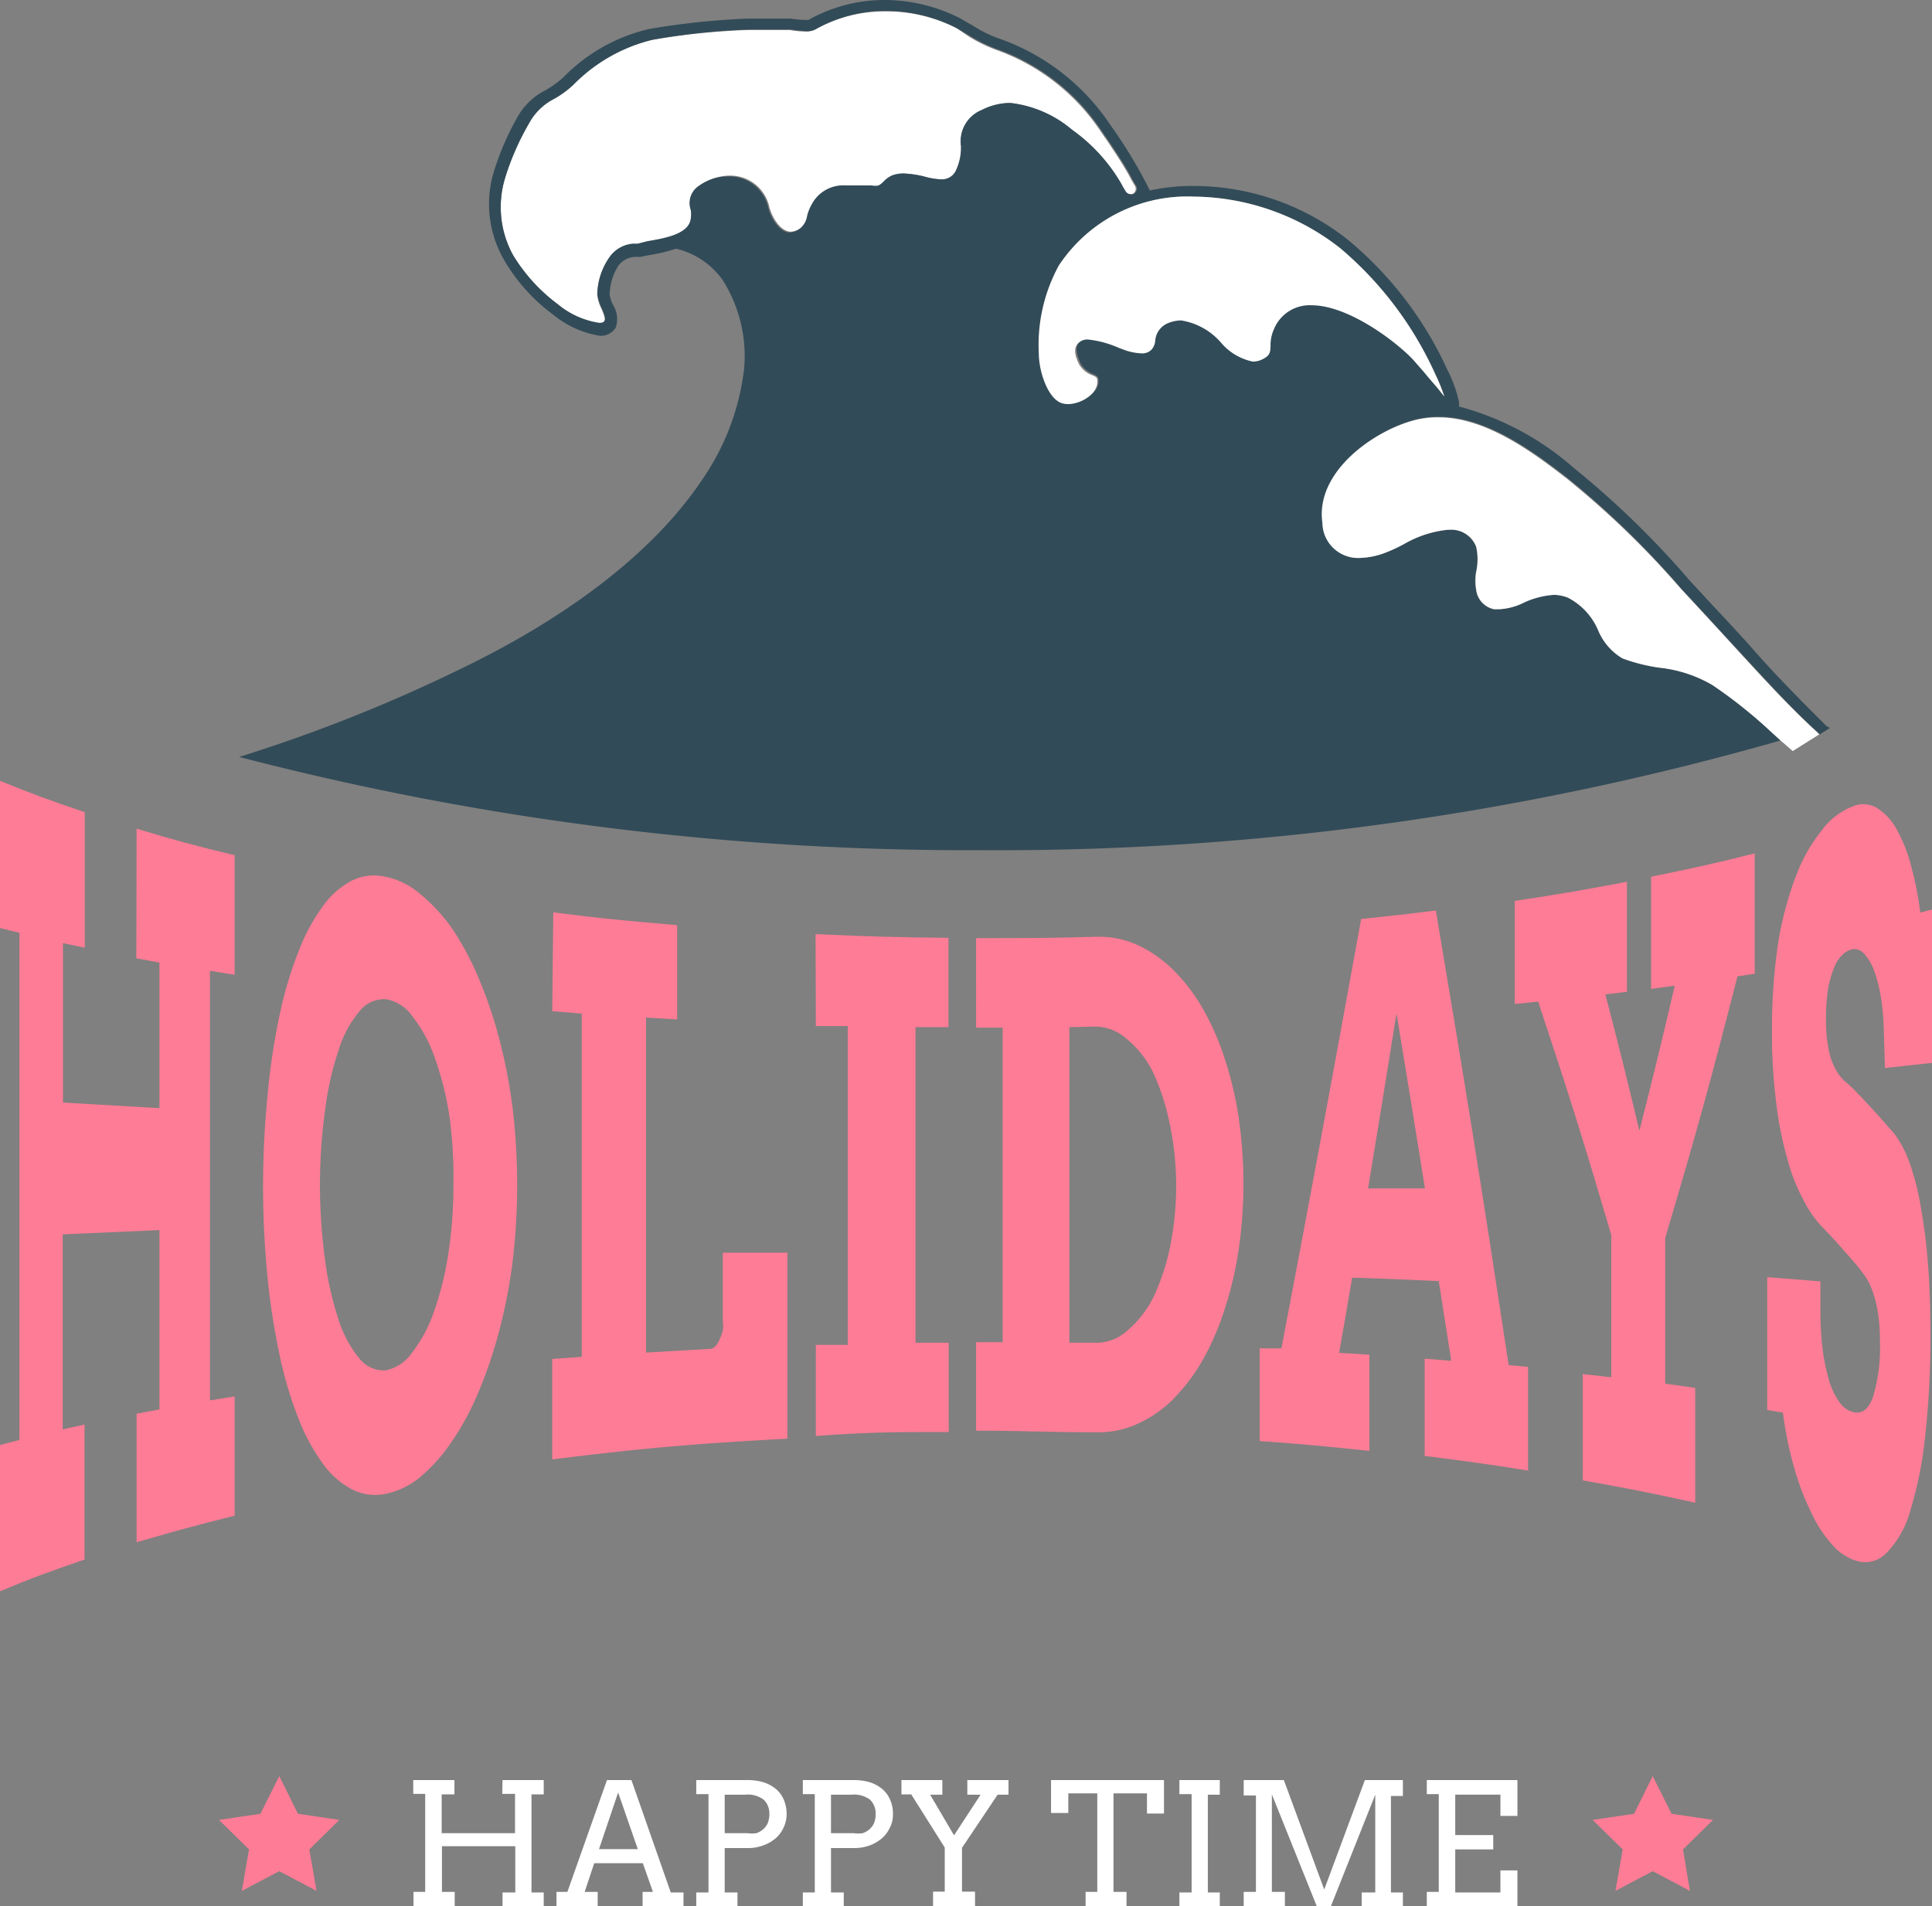 <svg xmlns="http://www.w3.org/2000/svg" viewBox="0 0 72.7 71.75"><rect x="0" y="0" width="72.7" height="71.75" fill="#808080" stroke="none"/><defs><style>.cls-1{fill:#fff;}.cls-2{fill:#324b58;}.cls-3{fill:#ff7c96;}</style></defs><title>Holidays-13</title><g id="Calque_2" data-name="Calque 2"><g id="Planche_Vacance_-_17" data-name="Planche Vacance - 17"><path class="cls-1" d="M41.82,6.38a6.65,6.65,0,0,1,.36.56,2.75,2.75,0,0,0,.17.29.25.25,0,0,0,.27.07A.22.22,0,0,0,42.71,7c-.11-.17-.2-.36-.3-.53-.22-.38-.46-.74-.7-1.1l-.29-.42a7.9,7.9,0,0,0-3.9-3.06,5.59,5.59,0,0,1-1.07-.52L36,1.06A5.84,5.84,0,0,0,33.33.43a5.35,5.35,0,0,0-2.7.7.7.7,0,0,1-.32.06,4.2,4.2,0,0,1-.6-.06l-.3,0H29l-.84,0a25.73,25.73,0,0,0-3.66.38,6.27,6.27,0,0,0-3,1.7,3.63,3.63,0,0,1-.74.54,2.23,2.23,0,0,0-.84.76A10.13,10.13,0,0,0,19,6.72a3.75,3.75,0,0,0,.31,2.89A6.54,6.54,0,0,0,21,11.46a3.22,3.22,0,0,0,1.53.72c.14,0,.19,0,.22-.1s-.05-.3-.12-.46a1.6,1.6,0,0,1-.16-.53,2.51,2.51,0,0,1,.46-1.39,1.19,1.19,0,0,1,.89-.5l.17,0,.38-.07C25,9,25.93,8.84,26,8.26a1,1,0,0,0,0-.35.77.77,0,0,1,.3-.89,1.89,1.89,0,0,1,1.16-.41,1.5,1.5,0,0,1,1.49,1.18c.12.45.45.93.81.93a.69.69,0,0,0,.41-.17.76.76,0,0,0,.24-.45,1.67,1.67,0,0,1,.17-.43A1.34,1.34,0,0,1,31.86,7l.49,0,.18,0,.3,0a.68.68,0,0,0,.26,0,.73.73,0,0,0,.18-.14,1,1,0,0,1,.33-.24A1.18,1.18,0,0,1,34,6.53a3.78,3.78,0,0,1,.74.11,2.69,2.69,0,0,0,.64.11A.58.58,0,0,0,36,6.37a2,2,0,0,0,.17-.87,1.27,1.27,0,0,1,.78-1.36A2.36,2.36,0,0,1,38,3.87a4.32,4.32,0,0,1,2.3,1A6.51,6.51,0,0,1,41.82,6.38Z"/><path class="cls-2" d="M68.73,27.33c-1-1-2-2-3-3.16-.37-.4-.75-.82-1.14-1.23l-1-1.08a33.64,33.64,0,0,0-4.36-4.24,10.72,10.72,0,0,0-4.33-2.32,1,1,0,0,0,0-.18v0a5.05,5.05,0,0,0-.45-1.23A13.74,13.74,0,0,0,50.69,9a9.36,9.36,0,0,0-5.77-2,7.33,7.33,0,0,0-1.65.17,18.21,18.21,0,0,0-1.49-2.47,8.33,8.33,0,0,0-4.13-3.23,4.46,4.46,0,0,1-1-.48l-.5-.29A6.29,6.29,0,0,0,33.33,0a5.84,5.84,0,0,0-2.91.75s0,0-.11,0a3.61,3.61,0,0,1-.54-.05l-.35,0H29l-.86,0a28.44,28.44,0,0,0-3.71.39,6.6,6.6,0,0,0-3.23,1.82,3.93,3.93,0,0,1-.66.48,2.49,2.49,0,0,0-1,.9,10.21,10.21,0,0,0-1,2.32A4.21,4.21,0,0,0,19,9.84a6.85,6.85,0,0,0,1.81,2,3.7,3.7,0,0,0,1.77.8.66.66,0,0,0,.59-.31,1,1,0,0,0-.1-.85,1.43,1.43,0,0,1-.13-.38A2.12,2.12,0,0,1,23.27,10a.81.81,0,0,1,.64-.33l.18,0,.35-.07a6.41,6.41,0,0,0,1-.24,3,3,0,0,1,1.76,1.19A5.35,5.35,0,0,1,28,13.88a9.21,9.21,0,0,1-1.63,4.25c-1.72,2.55-4.81,5-8.94,7A59.11,59.11,0,0,1,9,28.49,108.74,108.74,0,0,0,36.86,32,106.81,106.81,0,0,0,67,27.87l-.33-.3a17.94,17.94,0,0,0-2.24-1.79,5,5,0,0,0-2-.65,6.66,6.66,0,0,1-1.38-.35,2.21,2.21,0,0,1-.91-1.05A2.46,2.46,0,0,0,59,22.5a1.45,1.45,0,0,0-.54-.11,3.19,3.19,0,0,0-1.1.28,2.37,2.37,0,0,1-.93.26l-.22,0a.85.85,0,0,1-.67-.73,2,2,0,0,1,0-.68,2.15,2.15,0,0,0,0-.94,1,1,0,0,0-1-.64h-.07a4.12,4.12,0,0,0-1.65.54,6.09,6.09,0,0,1-.74.34,2.93,2.93,0,0,1-.91.18,1.34,1.34,0,0,1-1.38-1.34c-.27-1.89,1.86-3.41,3.38-3.84a3.42,3.42,0,0,1,1-.13c1.81,0,3.61,1.37,4.8,2.29a33.5,33.5,0,0,1,4.31,4.19l1,1.08,1.13,1.23c1,1.07,1.91,2.09,2.9,3l.17.16.38-.24ZM36.94,4.14a1.27,1.27,0,0,0-.78,1.36,2,2,0,0,1-.17.87.58.58,0,0,1-.58.38,2.69,2.69,0,0,1-.64-.11A3.78,3.78,0,0,0,34,6.53a1.18,1.18,0,0,0-.43.07,1,1,0,0,0-.33.24.73.73,0,0,1-.18.14.68.68,0,0,1-.26,0l-.3,0-.18,0-.49,0a1.34,1.34,0,0,0-1.29.72,1.67,1.67,0,0,0-.17.43.76.76,0,0,1-.24.45.69.69,0,0,1-.41.17c-.36,0-.69-.48-.81-.93a1.5,1.5,0,0,0-1.49-1.18A1.89,1.89,0,0,0,26.29,7a.77.77,0,0,0-.3.89,1,1,0,0,1,0,.35c-.08.58-1,.73-1.64.84L24,9.17l-.17,0a1.19,1.19,0,0,0-.89.5,2.51,2.51,0,0,0-.46,1.39,1.6,1.6,0,0,0,.16.53c.07.16.16.38.12.46s-.08.1-.22.1A3.22,3.22,0,0,1,21,11.46a6.54,6.54,0,0,1-1.69-1.85A3.75,3.75,0,0,1,19,6.72,10.13,10.13,0,0,1,20,4.49a2.23,2.23,0,0,1,.84-.76,3.63,3.63,0,0,0,.74-.54,6.27,6.27,0,0,1,3-1.7,25.73,25.73,0,0,1,3.66-.38l.84,0h.38l.3,0a4.2,4.2,0,0,0,.6.06.7.7,0,0,0,.32-.06,5.35,5.35,0,0,1,2.7-.7A5.84,5.84,0,0,1,36,1.06l.48.28a5.59,5.59,0,0,0,1.07.52,7.9,7.9,0,0,1,3.9,3.06l.29.42c.24.36.48.72.7,1.1.1.17.19.36.3.53a.22.22,0,0,1-.09.33.25.25,0,0,1-.27-.07,2.75,2.75,0,0,1-.17-.29,6.65,6.65,0,0,0-.36-.56,6.51,6.51,0,0,0-1.51-1.5,4.32,4.32,0,0,0-2.3-1A2.36,2.36,0,0,0,36.94,4.14ZM54.16,14.65c-.16-.2-.33-.4-.5-.59s-.25-.29-.38-.44c-.49-.6-2.44-2.17-3.93-2.17a1.45,1.45,0,0,0-1.42.92,1.41,1.41,0,0,0-.12.62c0,.26,0,.36-.34.51a.78.78,0,0,1-.33.07,2.13,2.13,0,0,1-1.2-.72,2.5,2.5,0,0,0-1.5-.83,1.37,1.37,0,0,0-.48.1.78.78,0,0,0-.49.66.57.57,0,0,1-.13.33.48.48,0,0,1-.39.15,2.18,2.18,0,0,1-.59-.11l-.27-.1A3.81,3.81,0,0,0,41,12.74a.48.48,0,0,0-.43.2c-.14.22,0,.51.08.72a.93.93,0,0,0,.49.42c.16.08.2.1.2.27,0,.44-.61.82-1.1.82a.73.73,0,0,1-.3-.06c-.5-.24-.78-1.22-.8-1.84A6.22,6.22,0,0,1,39.84,10,5.79,5.79,0,0,1,44.91,7.4a9.06,9.06,0,0,1,5.52,1.94A13.44,13.44,0,0,1,54,14.05a6.71,6.71,0,0,1,.34.84Z"/><path class="cls-1" d="M50.43,9.34A9.06,9.06,0,0,0,44.91,7.4,5.79,5.79,0,0,0,39.84,10a6.22,6.22,0,0,0-.75,3.31c0,.62.3,1.6.8,1.84a.73.73,0,0,0,.3.06c.49,0,1.09-.38,1.1-.82,0-.17,0-.19-.2-.27a.93.93,0,0,1-.49-.42c-.1-.21-.22-.5-.08-.72a.48.48,0,0,1,.43-.2,3.81,3.81,0,0,1,1.14.31l.27.1a2.18,2.18,0,0,0,.59.11.48.48,0,0,0,.39-.15.57.57,0,0,0,.13-.33.78.78,0,0,1,.49-.66,1.37,1.37,0,0,1,.48-.1,2.5,2.5,0,0,1,1.5.83,2.13,2.13,0,0,0,1.2.72.78.78,0,0,0,.33-.07c.32-.15.32-.25.34-.51a1.41,1.41,0,0,1,.12-.62,1.45,1.45,0,0,1,1.42-.92c1.49,0,3.44,1.57,3.93,2.17.13.15.26.29.38.44s.34.39.5.59l.19.24a6.71,6.71,0,0,0-.34-.84A13.44,13.44,0,0,0,50.43,9.34Z"/><path class="cls-1" d="M65.37,24.46l-1.13-1.23-1-1.08A33.5,33.5,0,0,0,58.94,18c-1.19-.92-3-2.29-4.8-2.29a3.42,3.42,0,0,0-1,.13c-1.52.43-3.65,1.95-3.38,3.84A1.34,1.34,0,0,0,51.18,21a2.93,2.93,0,0,0,.91-.18,6.09,6.09,0,0,0,.74-.34,4.12,4.12,0,0,1,1.65-.54h.07a1,1,0,0,1,1,.64,2.15,2.15,0,0,1,0,.94,2,2,0,0,0,0,.68.85.85,0,0,0,.67.73l.22,0a2.37,2.37,0,0,0,.93-.26,3.19,3.19,0,0,1,1.1-.28,1.45,1.45,0,0,1,.54.11,2.46,2.46,0,0,1,1.13,1.23,2.21,2.21,0,0,0,.91,1.05,6.66,6.66,0,0,0,1.38.35,5,5,0,0,1,2,.65,17.94,17.94,0,0,1,2.24,1.79l.33.3.46.4,1-.63-.17-.16C67.28,26.55,66.35,25.53,65.37,24.46Z"/><path class="cls-3" d="M5.14,31.19c1.41.43,2.16.63,3.69,1v4.5l-.93-.15V52.71l.93-.15v4.49c-1.53.38-2.28.59-3.69,1V53.21L6,53.05V46.3l-3.64.16V53.8l.82-.18V58.7c-1.34.46-2,.7-3.19,1.2V54.39l.74-.19V35.11L0,34.93V29.39c1.21.49,1.85.73,3.19,1.18v5.1l-.82-.17v6L6,41.71V36.23l-.87-.16Z"/><path class="cls-3" d="M14.5,56.23a1.92,1.92,0,0,1-1.27-.18,3.18,3.18,0,0,1-1.11-1,7.42,7.42,0,0,1-.92-1.74,14.75,14.75,0,0,1-.7-2.41A26.32,26.32,0,0,1,10.06,48a35,35,0,0,1,0-6.69,26.16,26.16,0,0,1,.44-3,14.75,14.75,0,0,1,.7-2.41,7.3,7.3,0,0,1,.92-1.75,3.18,3.18,0,0,1,1.11-1A1.92,1.92,0,0,1,14.5,33a2.88,2.88,0,0,1,1.3.64A6.59,6.59,0,0,1,17,34.93a10.83,10.83,0,0,1,1,1.86,16.59,16.59,0,0,1,.78,2.29,20.42,20.42,0,0,1,.51,2.63,24.54,24.54,0,0,1,.17,2.89,24.49,24.49,0,0,1-.17,2.88,20.09,20.09,0,0,1-.51,2.63,17.21,17.21,0,0,1-.78,2.3,10.36,10.36,0,0,1-1,1.85,6.39,6.39,0,0,1-1.17,1.32A3,3,0,0,1,14.5,56.23Zm0-4.65a1.57,1.57,0,0,0,1-.66,5.36,5.36,0,0,0,.83-1.55,11.77,11.77,0,0,0,.54-2.18,16.3,16.3,0,0,0,.19-2.58A16.69,16.69,0,0,0,16.91,42a11.86,11.86,0,0,0-.55-2.19,5.29,5.29,0,0,0-.83-1.54,1.54,1.54,0,0,0-1-.66,1.18,1.18,0,0,0-1,.45,4.2,4.2,0,0,0-.79,1.47,11.81,11.81,0,0,0-.51,2.27,20.8,20.8,0,0,0,0,5.61,12.05,12.05,0,0,0,.51,2.26,4.29,4.29,0,0,0,.79,1.47A1.17,1.17,0,0,0,14.5,51.58Z"/><path class="cls-3" d="M20.82,34.34c1.82.23,2.76.32,4.66.48v3.55l-1.17-.07V50.91l2.42-.14a.28.28,0,0,0,.19-.1.82.82,0,0,0,.16-.26,1.61,1.61,0,0,0,.12-.33,1.45,1.45,0,0,0,0-.35V47.15l2.43,0v7c-3.66.2-5.45.36-8.85.78V51.15l1.11-.08V38.15l-1.11-.09Z"/><path class="cls-3" d="M30.69,35.16c2,.09,3,.12,5,.14v3.36H34.45V50.54l1.25,0v3.36c-2,0-3,0-5,.15V50.62l1.2,0v-12l-1.2,0Z"/><path class="cls-3" d="M36.73,35.31c1.83,0,2.72,0,4.49-.05a3.57,3.57,0,0,1,1.52.28,4.78,4.78,0,0,1,1.34.9,6.82,6.82,0,0,1,1.12,1.42,9.83,9.83,0,0,1,.85,1.88A13.59,13.59,0,0,1,46.6,42a17.21,17.21,0,0,1,0,5.1,13.59,13.59,0,0,1-.55,2.28,10.12,10.12,0,0,1-.85,1.91,7.25,7.25,0,0,1-1.12,1.44,4.54,4.54,0,0,1-1.34.89,3.58,3.58,0,0,1-1.52.29c-1.77,0-2.66-.06-4.49-.06V50.52h1V38.68h-1Zm3.51,3.35V50.54h1a1.72,1.72,0,0,0,1.16-.44,4,4,0,0,0,1-1.27,8.46,8.46,0,0,0,.63-1.9,11.76,11.76,0,0,0,.23-2.37A11.56,11.56,0,0,0,44,42.22a8.64,8.64,0,0,0-.63-1.9,3.87,3.87,0,0,0-1-1.24,1.77,1.77,0,0,0-1.16-.44Z"/><path class="cls-3" d="M53.61,51.14l1,.08c-.19-1.2-.28-1.81-.47-3-1.28-.06-1.94-.09-3.26-.13-.19,1.13-.29,1.7-.49,2.83l1.14.07v3.62c-1.62-.17-2.45-.25-4.13-.37V50.75l.82,0c1.2-6.3,1.79-9.51,3-16.16,1.14-.12,1.7-.18,2.81-.32,1.11,6.61,1.66,10,2.74,17.11l.73.07v3.9c-1.52-.24-2.3-.35-3.89-.55Zm-2.13-6.41h2.14c-.43-2.67-.64-4-1.07-6.59C52.12,40.82,51.91,42.13,51.48,44.73Z"/><path class="cls-3" d="M57,33.91c1.73-.26,2.58-.41,4.22-.72v4.14l-.81.1c.52,2,.77,3,1.28,5.13.54-2.13.81-3.22,1.33-5.46l-.89.12V33c1.61-.33,2.4-.5,3.9-.88v4.53l-.65.1c-1.06,4.15-1.61,6.11-2.72,9.85v5.48l1.13.16v4.32c-1.64-.36-2.49-.53-4.23-.84v-4l1.07.12V46.48c-1.08-3.67-1.63-5.41-2.75-8.78l-.88.09Z"/><path class="cls-3" d="M70.88,38.57a8.5,8.5,0,0,0-.13-1.19,5.06,5.06,0,0,0-.26-.93,1.87,1.87,0,0,0-.36-.57.47.47,0,0,0-.43-.15.75.75,0,0,0-.38.22,1.29,1.29,0,0,0-.31.49,3.89,3.89,0,0,0-.22.78,6.85,6.85,0,0,0-.08,1.09,5.65,5.65,0,0,0,.11,1.24,2.54,2.54,0,0,0,.27.73,1.54,1.54,0,0,0,.37.45,4.27,4.27,0,0,1,.38.36c.59.61.87.93,1.44,1.58a4.05,4.05,0,0,1,.54,1,9.34,9.34,0,0,1,.43,1.6,22,22,0,0,1,.29,2.2c.07.84.1,1.77.1,2.81a33.45,33.45,0,0,1-.2,3.8,14.69,14.69,0,0,1-.56,2.79,3.68,3.68,0,0,1-.9,1.59,1.11,1.11,0,0,1-1.18.27,2,2,0,0,1-.89-.63,4.87,4.87,0,0,1-.77-1.2,10.06,10.06,0,0,1-.63-1.67,14.12,14.12,0,0,1-.42-2.06l-.59-.1v-5l2,.16V49.3a13.25,13.25,0,0,0,.08,1.46,8.16,8.16,0,0,0,.24,1.18,2.74,2.74,0,0,0,.4.84.91.91,0,0,0,.55.38c.32.06.56-.14.72-.61a6.41,6.41,0,0,0,.25-2.06,6.51,6.51,0,0,0-.09-1.18,4.33,4.33,0,0,0-.22-.8,2.28,2.28,0,0,0-.31-.56q-.16-.23-.33-.42c-.49-.56-.73-.84-1.24-1.37a4.06,4.06,0,0,1-.69-1,7,7,0,0,1-.6-1.53,13.1,13.1,0,0,1-.42-2.11,20.54,20.54,0,0,1-.16-2.76,21.54,21.54,0,0,1,.23-3.26A12.91,12.91,0,0,1,67.57,33a6.36,6.36,0,0,1,1-1.77,2.61,2.61,0,0,1,1.18-.89,1,1,0,0,1,.91.09,2.29,2.29,0,0,1,.73.82,5.85,5.85,0,0,1,.53,1.37,12.62,12.62,0,0,1,.34,1.73l.49-.13V40l-1.82.2Z"/><polygon class="cls-3" points="10.51 66.85 11.21 68.27 12.77 68.5 11.64 69.61 11.91 71.17 10.51 70.43 9.1 71.17 9.37 69.61 8.24 68.5 9.8 68.27 10.51 66.85"/><polygon class="cls-3" points="62.19 66.85 62.9 68.27 64.46 68.5 63.33 69.61 63.59 71.17 62.19 70.43 60.79 71.17 61.06 69.61 59.93 68.5 61.49 68.27 62.19 66.85"/><path class="cls-1" d="M18.91,67h1.55v.54H20v3.69h.46v.54H18.91v-.54h.48V69.49H16.63v1.72h.48v.54H15.56v-.54H16V67.52h-.45V67h1.55v.54h-.48V69h2.76V67.52h-.48Z"/><path class="cls-1" d="M24.18,71.21h.39l-.38-1.08H22.36L22,71.21h.49v.54H20.94v-.54h.41L22.84,67h.92l1.48,4.23h.48v.54H24.18ZM22.54,69.6H24l-.74-2.13Z"/><path class="cls-1" d="M26.2,67h1.93a2.16,2.16,0,0,1,.59.08,1.41,1.41,0,0,1,.47.25,1.08,1.08,0,0,1,.3.4,1.4,1.4,0,0,1,.11.56,1.17,1.17,0,0,1-.11.49,1.21,1.21,0,0,1-.3.41,1.53,1.53,0,0,1-.47.27,1.64,1.64,0,0,1-.6.1h-.85v1.67h.48v.54H26.2v-.54h.46V67.53H26.2Zm1.07.55V69h.86a1.14,1.14,0,0,0,.33,0,.74.74,0,0,0,.26-.15.66.66,0,0,0,.17-.23.88.88,0,0,0,.06-.33.72.72,0,0,0-.21-.55,1,1,0,0,0-.69-.19Z"/><path class="cls-1" d="M30.21,67h1.92a2.16,2.16,0,0,1,.59.08,1.41,1.41,0,0,1,.47.25,1.08,1.08,0,0,1,.3.4,1.25,1.25,0,0,1,.11.56,1,1,0,0,1-.11.49,1.21,1.21,0,0,1-.3.41,1.6,1.6,0,0,1-.46.27,1.74,1.74,0,0,1-.61.1h-.85v1.67h.48v.54H30.21v-.54h.45V67.53h-.45Zm1.06.55V69h.86a1.14,1.14,0,0,0,.33,0,.74.74,0,0,0,.26-.15.66.66,0,0,0,.17-.23.88.88,0,0,0,.06-.33.72.72,0,0,0-.21-.55,1,1,0,0,0-.69-.19Z"/><path class="cls-1" d="M33.92,67h1.54v.55H35l.9,1.53,1-1.53h-.5V67h1.55v.55h-.41l-1.34,2v1.65h.49v.54H35.11v-.54h.44V69.54l-1.26-2h-.37Z"/><path class="cls-1" d="M40.85,71.21h.44V67.5H40.2v.74h-.65V67H43.8v1.26h-.64V67.5H41.9v3.71h.49v.54H40.85Z"/><path class="cls-1" d="M44.38,67H45.9v.55h-.45v3.68h.45v.54H44.38v-.54h.46V67.53h-.46Z"/><path class="cls-1" d="M46.8,71.21h.46V67.58H46.8V67h1.51l1.52,4.12L51.36,67h1.43v.6h-.45v3.63h.45v.54H51.24v-.54h.51V67.55l-1.67,4.2h-.53l-1.69-4.21v3.67h.49v.54H46.8Z"/><path class="cls-1" d="M53.69,67H57.1v1.35h-.64v-.8h-1.7v1.52h1.43v.54H54.76v1.62h1.7V70.4h.64v1.35H53.69v-.54h.45V67.53h-.45Z"/></g></g></svg>